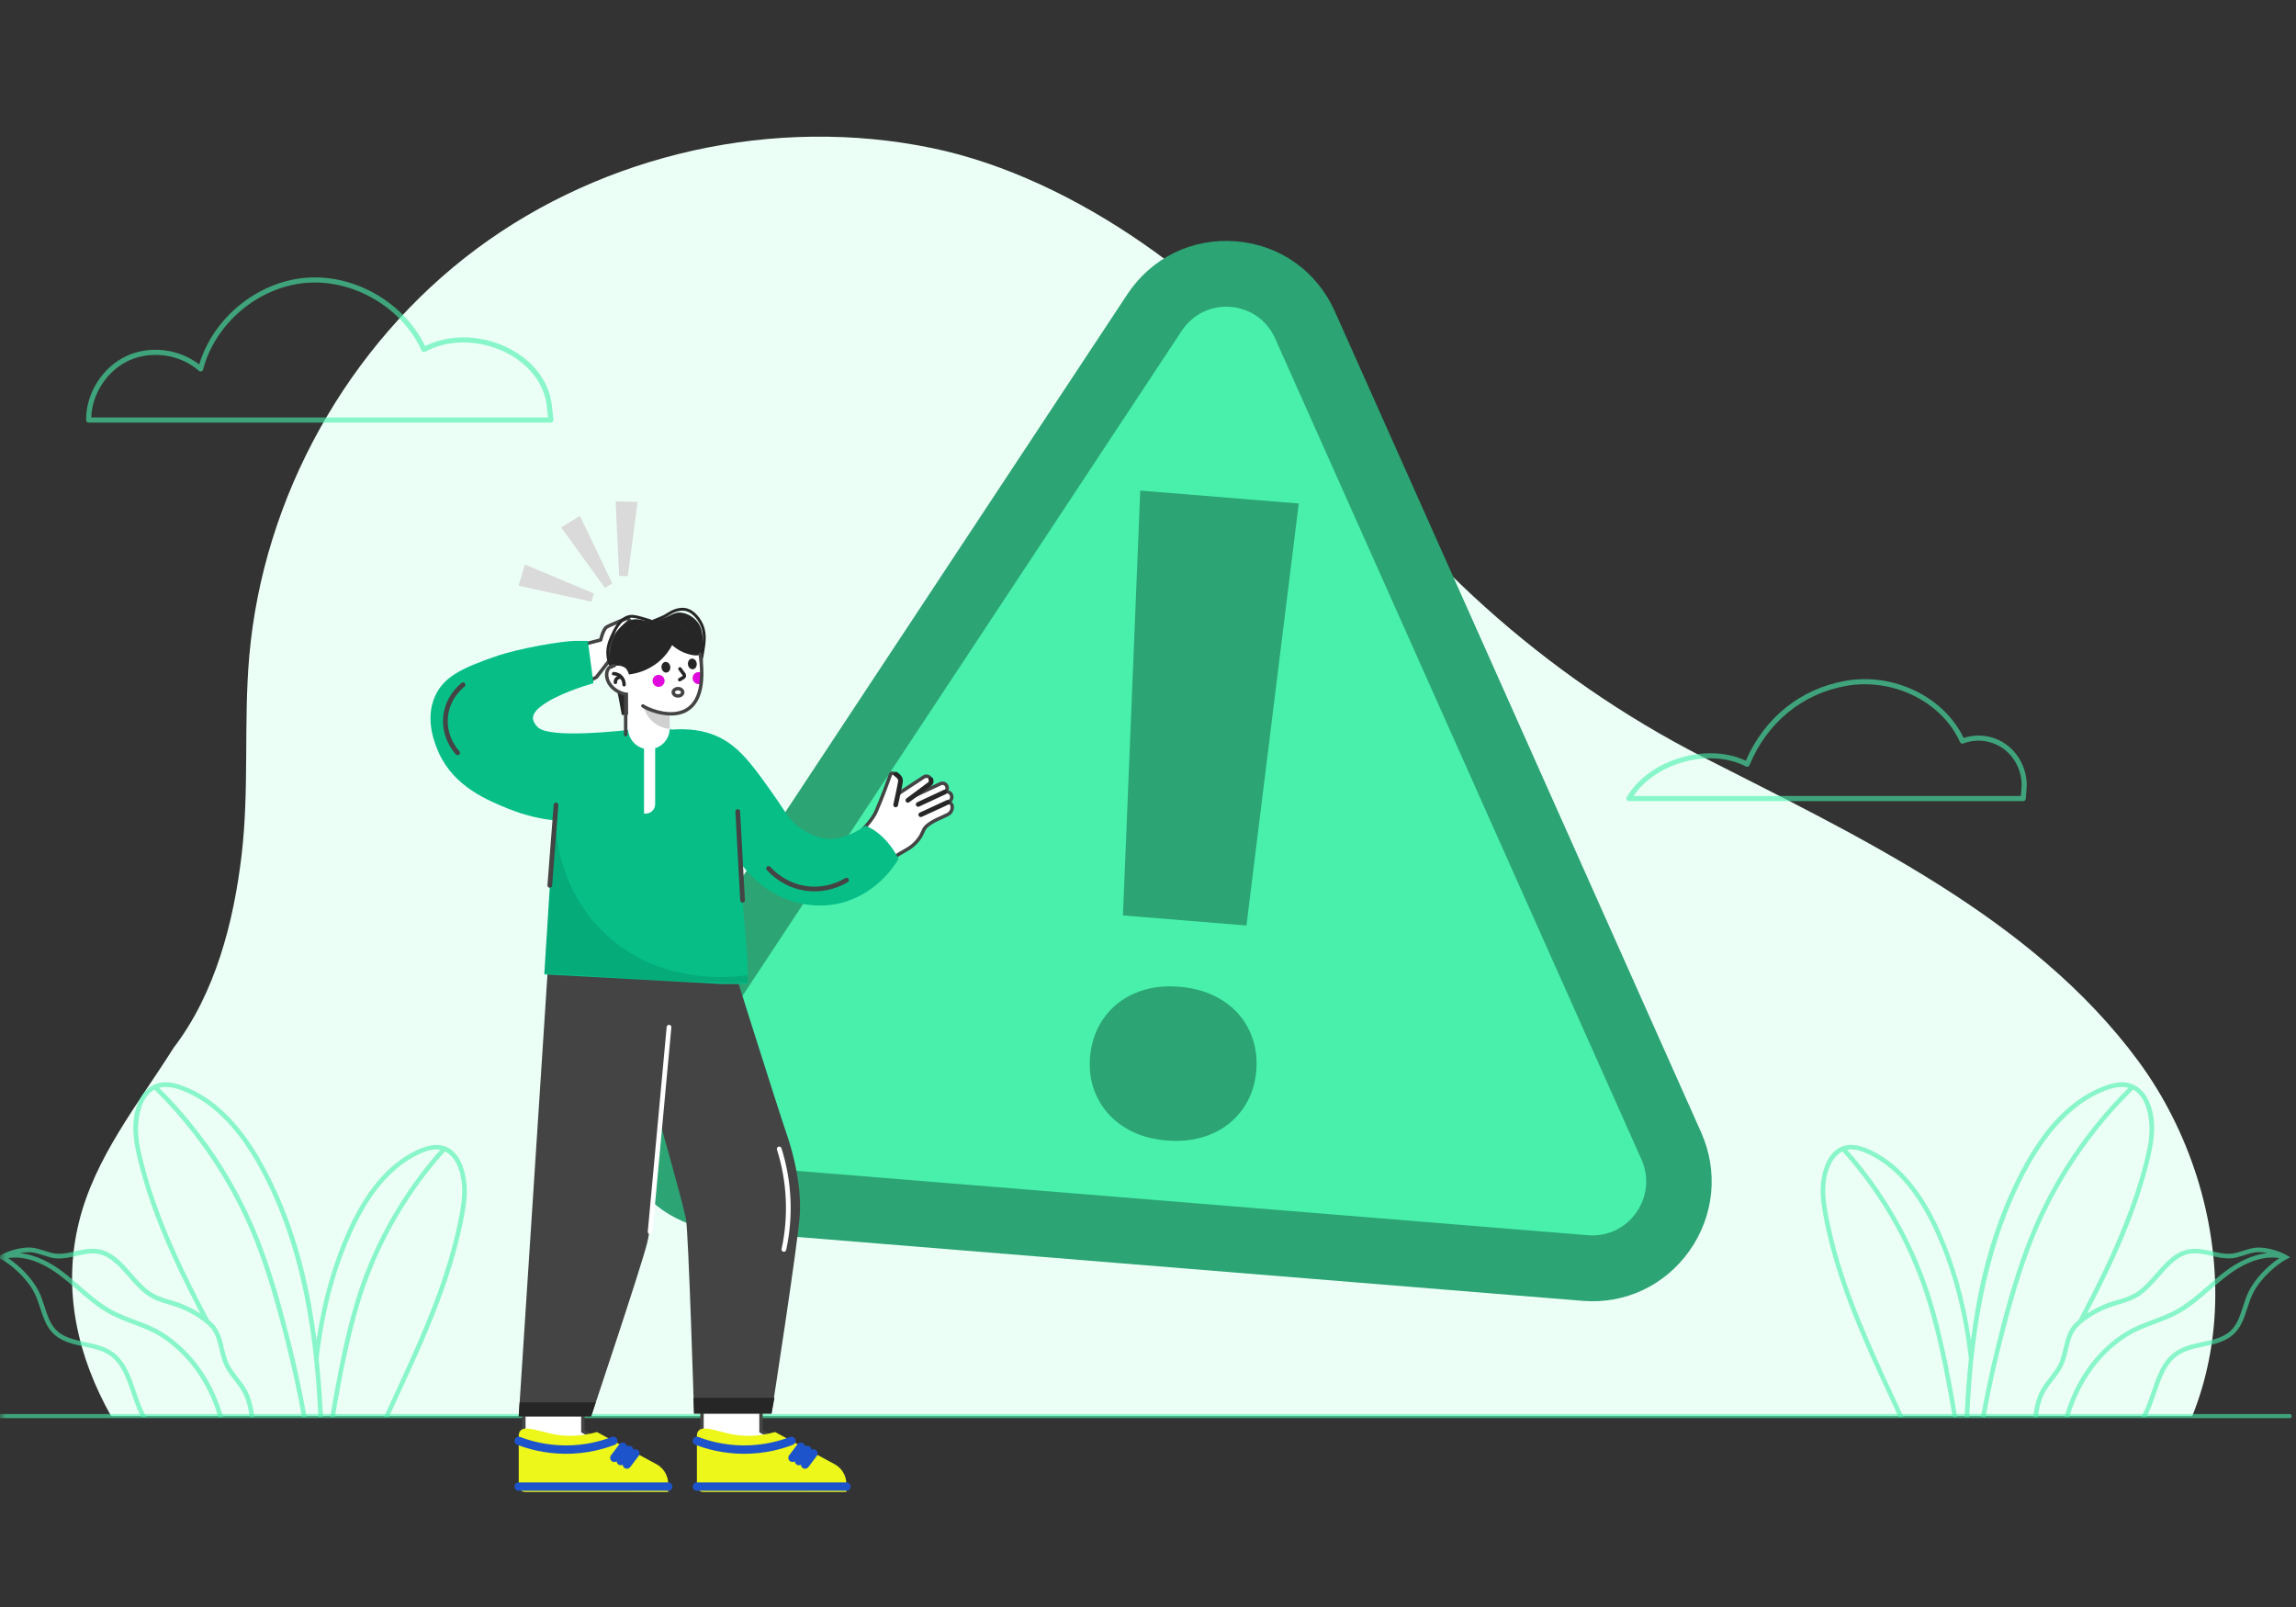 <svg width="200" height="140" viewBox="0 0 200 140" fill="none" xmlns="http://www.w3.org/2000/svg">
<rect x="0" y="0" width="200" height="140" fill="#333333" stroke="none"/>
<mask id="mask0_184_1138" style="mask-type:alpha" maskUnits="userSpaceOnUse" x="0" y="0" width="200" height="140">
<rect width="200" height="140" fill="#D9D9D9"/>
</mask>
<g mask="url(#mask0_184_1138)">
<path d="M190.961 123.37C192.222 120.252 192.874 116.891 192.961 113.473C193.134 106.109 190.715 98.483 186.266 92.44C177.013 79.894 161.782 72.82 148.27 65.919C134.609 58.918 122.804 48.312 114.401 35.452V35.444C106.667 24.976 93.658 15.485 81.193 12.9C67.516 10.07 52.699 13.355 41.495 21.69C30.302 30.028 22.914 43.292 21.71 57.202C21.214 62.964 21.726 68.793 21.041 74.535C20.356 80.281 18.779 86.513 15.123 91.284C12.002 96.229 8.238 100.867 6.868 106.507C5.404 112.509 6.804 118.255 9.68 123.37H190.961Z" fill="#ECFFF7"/>
<path d="M47.986 36.814H7.722C7.6 36.814 7.5 36.717 7.5 36.595C7.476 34.265 8.94 31.962 11.059 30.996C13.072 30.076 15.608 30.392 17.354 31.751C18.561 27.718 22.387 24.569 26.587 24.203C30.828 23.832 35.177 26.325 37.034 30.146C39.061 29.126 41.707 29.137 44.008 30.189C46.124 31.158 47.577 32.842 47.991 34.806C48.083 35.242 48.202 36.517 48.208 36.571C48.213 36.633 48.191 36.695 48.151 36.741C48.11 36.787 48.048 36.814 47.986 36.814ZM7.947 36.37H47.739C47.699 35.973 47.618 35.201 47.556 34.901C47.169 33.074 45.807 31.507 43.821 30.595C41.567 29.564 38.969 29.583 37.036 30.647C36.982 30.677 36.917 30.682 36.86 30.663C36.801 30.644 36.755 30.601 36.728 30.544C35.009 26.769 30.763 24.29 26.625 24.647C22.49 25.007 18.734 28.181 17.689 32.197C17.67 32.273 17.614 32.333 17.541 32.354C17.467 32.376 17.386 32.36 17.329 32.308C15.711 30.877 13.21 30.506 11.246 31.402C9.349 32.268 8.017 34.289 7.95 36.373L7.947 36.37Z" fill="#48F0AC" fill-opacity="0.6"/>
<path d="M176.242 69.79H141.889C141.811 69.79 141.738 69.747 141.697 69.679C141.657 69.612 141.657 69.525 141.697 69.457C143.586 66.186 148.655 64.656 152.073 66.272C153.697 62.529 156.849 59.999 160.76 59.312C164.952 58.575 169.333 60.705 171.046 64.286C172.362 63.869 173.772 64.102 174.851 64.927C175.994 65.799 176.654 67.287 176.529 68.721L176.462 69.587C176.454 69.704 176.356 69.793 176.24 69.793L176.242 69.79ZM142.29 69.346H176.037L176.088 68.683C176.199 67.395 175.609 66.061 174.584 65.279C173.571 64.508 172.235 64.316 171.009 64.77C170.9 64.811 170.776 64.759 170.73 64.651C169.16 61.141 164.909 59.036 160.841 59.75C157.006 60.424 153.929 62.943 152.395 66.662C152.371 66.719 152.325 66.765 152.265 66.786C152.206 66.808 152.141 66.802 152.086 66.775C148.977 65.149 144.26 66.426 142.295 69.346H142.29Z" fill="#48F0AC" fill-opacity="0.6"/>
<path d="M39.063 100.015C39.02 99.99 38.976 99.966 38.936 99.95C38.873 99.917 38.792 99.879 38.711 99.86C38.492 99.785 38.254 99.747 38.008 99.747C37.529 99.747 36.993 99.888 36.368 100.174C34.335 101.105 32.563 102.918 31.107 105.562C30.82 106.082 30.546 106.637 30.268 107.257C28.982 110.133 28.097 113.254 27.57 116.769C27.434 115.695 27.272 114.628 27.085 113.595C26.46 110.187 25.513 107.024 24.265 104.196C23.919 103.416 23.559 102.667 23.175 101.942C21.591 98.943 19.83 96.848 17.786 95.536C17.191 95.154 16.561 94.838 15.911 94.599C15.513 94.453 14.986 94.285 14.439 94.285C14.377 94.285 14.312 94.285 14.249 94.291C13.987 94.307 13.73 94.372 13.492 94.475C13.416 94.502 13.337 94.54 13.264 94.583C12.839 94.816 12.479 95.189 12.225 95.658C11.197 97.53 11.662 99.744 12.225 101.849C12.942 104.534 14.025 107.389 15.532 110.583C16.068 111.716 16.666 112.915 17.459 114.434C16.918 114.084 16.293 113.765 15.7 113.54C15.405 113.432 15.104 113.34 14.823 113.259L14.777 113.246C14.285 113.097 13.776 112.942 13.326 112.68C12.62 112.271 12.036 111.6 11.47 110.953C10.68 110.044 9.86 109.105 8.699 108.853C8.493 108.81 8.282 108.788 8.057 108.788C7.535 108.788 7.037 108.902 6.523 109.021C6.047 109.129 5.595 109.229 5.14 109.229C4.899 109.229 4.675 109.2 4.458 109.143C4.277 109.094 4.096 109.037 3.92 108.978C3.581 108.87 3.235 108.759 2.875 108.704C2.756 108.688 2.629 108.68 2.499 108.68C1.676 108.68 0.632 109.013 0.069 109.349L-0.237 109.535L0.085 109.695C0.87 110.093 2.345 111.316 3.021 112.685C3.211 113.07 3.351 113.489 3.514 113.995C3.746 114.707 3.987 115.443 4.488 116.014C5.235 116.866 6.344 117.099 7.327 117.305C8.139 117.475 8.98 117.651 9.643 118.147C10.61 118.866 11.026 120.09 11.465 121.389C11.697 122.065 11.935 122.766 12.271 123.407L12.296 123.456H12.75L12.677 123.324C12.328 122.685 12.082 121.96 11.846 121.261C11.408 119.968 10.953 118.631 9.881 117.83C9.151 117.281 8.263 117.097 7.403 116.915C6.393 116.701 5.441 116.498 4.786 115.754C4.334 115.232 4.114 114.555 3.876 113.817C3.736 113.378 3.589 112.926 3.381 112.512C2.783 111.311 1.619 110.201 0.71 109.606C0.916 109.573 1.124 109.557 1.338 109.557C2.81 109.557 4.201 110.358 5.11 111.032C5.671 111.446 6.209 111.914 6.731 112.366C7.57 113.094 8.439 113.844 9.421 114.406C10.111 114.799 10.861 115.08 11.586 115.354C12.344 115.638 13.129 115.933 13.827 116.352C15.224 117.194 17.751 119.229 19.002 123.397L19.02 123.459H19.437L19.405 123.345C18.125 119.007 15.492 116.888 14.038 116.009C13.308 115.567 12.504 115.267 11.73 114.978C11.021 114.712 10.287 114.436 9.624 114.06C8.677 113.519 7.825 112.78 6.999 112.066C6.472 111.608 5.925 111.135 5.354 110.712C4.477 110.063 3.165 109.3 1.733 109.178C2.009 109.121 2.272 109.091 2.504 109.091C2.615 109.091 2.723 109.097 2.824 109.113C3.14 109.159 3.462 109.262 3.798 109.367C3.987 109.43 4.174 109.489 4.363 109.538C4.615 109.606 4.872 109.638 5.151 109.638C5.671 109.638 6.169 109.524 6.68 109.408C7.156 109.3 7.606 109.197 8.06 109.197C8.258 109.197 8.439 109.216 8.62 109.254C9.651 109.478 10.393 110.328 11.175 111.224C11.762 111.898 12.371 112.593 13.134 113.037C13.621 113.319 14.157 113.481 14.671 113.635L14.829 113.681C15.072 113.754 15.324 113.83 15.565 113.922C16.225 114.171 17.183 114.653 17.897 115.248C18.081 115.402 18.247 115.562 18.398 115.741L18.466 115.684L18.425 115.779C18.596 115.992 18.736 116.252 18.845 116.544L18.85 116.642H18.874C18.964 116.904 19.029 117.18 19.099 117.47L19.123 117.57C19.245 118.101 19.364 118.577 19.578 119.01C19.803 119.478 20.13 119.897 20.42 120.266L20.468 120.33C20.679 120.604 20.899 120.885 21.096 121.221C21.148 121.307 21.191 121.394 21.248 121.51C21.475 122 21.646 122.647 21.743 123.378L21.754 123.456H22.157L22.143 123.356C22.106 123.061 22.062 122.807 22.014 122.579C21.908 122.098 21.776 121.684 21.619 121.348C21.608 121.324 21.599 121.305 21.575 121.256C21.54 121.188 21.505 121.121 21.456 121.037C21.448 121.018 21.437 120.996 21.426 120.985C21.221 120.636 20.966 120.309 20.739 120.019C20.647 119.9 20.552 119.781 20.463 119.659C20.23 119.356 20.062 119.094 19.935 118.837C19.854 118.669 19.792 118.501 19.74 118.322C19.651 118.06 19.586 117.781 19.516 117.483L19.429 117.502L19.497 117.41C19.353 116.802 19.172 116.044 18.688 115.462C18.55 115.297 18.382 115.134 18.214 115.002C17.832 114.287 17.459 113.562 17.091 112.84C15.492 109.695 14.347 107.07 13.483 104.577C12.969 103.089 12.569 101.693 12.26 100.31C12.019 99.233 11.965 98.326 12.087 97.452C12.23 96.41 12.572 95.641 13.102 95.171C13.213 95.076 13.324 94.995 13.446 94.927C17.24 98.648 20.26 103.203 22.189 108.101C23.313 110.948 24.119 113.9 24.825 116.666C25.413 118.967 25.905 121.229 26.292 123.383L26.306 123.456H26.712L26.693 123.351C26.354 121.467 25.943 119.521 25.464 117.567C24.82 114.942 24.014 111.857 22.907 108.853C21.954 106.263 20.728 103.784 19.264 101.481C17.724 99.059 15.906 96.8 13.857 94.764C14.033 94.719 14.225 94.694 14.425 94.694C14.829 94.694 15.291 94.789 15.795 94.978C18.044 95.809 20.07 97.628 21.819 100.391C22.171 100.943 22.517 101.541 22.847 102.166C25.207 106.672 26.685 111.982 27.361 118.406C27.396 118.75 27.431 119.094 27.464 119.448L27.545 120.385C27.61 121.256 27.67 122.203 27.727 123.37L27.732 123.453H28.043L28.135 123.429L28.13 123.334C28.035 121.481 27.913 119.843 27.756 118.355C28.132 115.08 28.796 112.182 29.78 109.497C30.046 108.777 30.33 108.087 30.622 107.441C31.859 104.686 33.288 102.729 34.993 101.454C35.472 101.097 35.972 100.797 36.478 100.559C36.947 100.339 37.456 100.136 38.013 100.136C38.129 100.136 38.243 100.147 38.357 100.172C35.179 103.752 32.714 108.028 31.223 112.545C30.343 115.213 29.762 118.006 29.264 120.625C29.109 121.437 28.952 122.328 28.79 123.348L28.774 123.451H29.172L29.183 123.375C29.272 122.828 29.364 122.284 29.461 121.74C29.894 119.337 30.449 116.507 31.266 113.746C31.967 111.359 32.933 109.035 34.135 106.843C35.426 104.491 36.982 102.293 38.763 100.315C39.158 100.51 39.496 100.862 39.742 101.335C40.646 103.097 40.183 105.2 39.775 107.056L39.761 107.113C39.231 109.503 38.438 111.968 37.269 114.869C36.297 117.278 35.188 119.676 34.113 121.995L33.442 123.448H33.875L34.5 122.098C35.328 120.309 36.186 118.458 36.974 116.615C38.303 113.497 39.212 110.918 39.84 108.499C40.145 107.316 40.476 105.92 40.624 104.54C40.722 103.638 40.643 102.729 40.4 101.909C40.21 101.278 39.826 100.437 39.066 100.004L39.063 100.015Z" fill="#48F0AC" fill-opacity="0.6"/>
<path d="M199.16 109.34C198.624 109.018 197.579 108.685 196.759 108.685C196.629 108.685 196.502 108.694 196.383 108.71C196.026 108.764 195.68 108.875 195.339 108.983C195.163 109.04 194.981 109.097 194.8 109.146C194.581 109.205 194.359 109.232 194.118 109.232C193.661 109.232 193.211 109.129 192.703 109.016C192.221 108.905 191.723 108.791 191.201 108.791C190.973 108.791 190.765 108.813 190.559 108.856C189.396 109.108 188.578 110.047 187.788 110.956C187.223 111.606 186.638 112.274 185.932 112.683C185.485 112.945 184.974 113.099 184.481 113.246L184.435 113.259C184.154 113.34 183.851 113.432 183.558 113.54C182.966 113.765 182.343 114.084 181.802 114.434C182.595 112.915 183.193 111.716 183.729 110.583C185.236 107.392 186.319 104.537 187.036 101.849C187.599 99.744 188.064 97.53 187.036 95.658C186.781 95.187 186.421 94.816 185.999 94.583C185.929 94.54 185.85 94.502 185.775 94.475C185.531 94.369 185.274 94.307 185.012 94.291C184.947 94.285 184.884 94.285 184.822 94.285C184.273 94.285 183.748 94.453 183.347 94.599C182.7 94.84 182.07 95.154 181.472 95.536C179.429 96.848 177.664 98.943 176.097 101.92L176.07 101.955L176.065 101.966C175.697 102.667 175.337 103.414 174.99 104.193C173.745 107.021 172.796 110.185 172.17 113.592C171.984 114.626 171.821 115.692 171.686 116.766C171.161 113.251 170.276 110.131 168.991 107.254C168.712 106.637 168.438 106.082 168.152 105.56C166.693 102.916 164.923 101.103 162.891 100.172C162.263 99.885 161.727 99.744 161.251 99.744C161.002 99.744 160.766 99.782 160.552 99.855C160.485 99.871 160.414 99.901 160.328 99.944C160.279 99.963 160.236 99.988 160.192 100.012C159.432 100.445 159.048 101.287 158.858 101.917C158.612 102.737 158.536 103.646 158.634 104.548C158.783 105.922 159.099 107.262 159.419 108.507C160.046 110.926 160.956 113.505 162.284 116.623C163.072 118.466 163.93 120.317 164.761 122.108L165.383 123.453H165.816L165.145 122.003C164.071 119.684 162.961 117.286 161.989 114.875C160.82 111.974 160.027 109.508 159.497 107.119L159.486 107.062C159.078 105.205 158.612 103.1 159.516 101.338C159.762 100.864 160.098 100.513 160.496 100.318C162.276 102.296 163.832 104.493 165.123 106.845C166.325 109.037 167.288 111.359 167.992 113.752C168.812 116.509 169.364 119.34 169.797 121.743C169.894 122.287 169.986 122.831 170.076 123.378L170.087 123.453H170.484L170.468 123.351C170.306 122.339 170.152 121.448 169.995 120.628C169.499 118.011 168.917 115.218 168.038 112.547C166.547 108.031 164.084 103.755 160.904 100.174C161.018 100.15 161.137 100.139 161.264 100.139C161.805 100.139 162.314 100.342 162.782 100.561C163.288 100.799 163.789 101.103 164.268 101.457C165.973 102.732 167.402 104.688 168.639 107.443C168.931 108.09 169.215 108.78 169.48 109.5C170.468 112.185 171.131 115.08 171.505 118.339C171.348 119.846 171.226 121.481 171.131 123.361L171.126 123.456H171.532L171.537 123.372C171.594 122.217 171.651 121.267 171.718 120.387L171.8 119.446C171.832 119.094 171.867 118.75 171.902 118.398C172.579 111.982 174.057 106.675 176.416 102.169C176.747 101.544 177.09 100.946 177.445 100.394C179.193 97.633 181.223 95.812 183.472 94.981C183.978 94.792 184.438 94.697 184.841 94.697C185.041 94.697 185.231 94.721 185.409 94.767C183.358 96.802 181.539 99.062 180.002 101.484C178.538 103.784 177.312 106.263 176.36 108.853C175.253 111.857 174.446 114.945 173.802 117.567C173.323 119.524 172.912 121.47 172.574 123.351L172.555 123.456H172.961L172.974 123.383C173.358 121.232 173.854 118.972 174.438 116.666C175.145 113.9 175.951 110.948 177.074 108.101C179.004 103.203 182.027 98.648 185.818 94.927C185.94 94.995 186.051 95.073 186.162 95.168C186.692 95.641 187.033 96.407 187.177 97.452C187.298 98.326 187.244 99.233 187.003 100.31C186.695 101.693 186.294 103.089 185.78 104.577C184.917 107.073 183.769 109.698 182.173 112.84C181.805 113.562 181.431 114.287 181.071 114.975C180.879 115.134 180.714 115.297 180.576 115.462C180.089 116.044 179.91 116.799 179.759 117.44L179.742 117.511C179.68 117.781 179.613 118.06 179.523 118.325C179.472 118.501 179.41 118.669 179.328 118.834C179.201 119.094 179.033 119.356 178.798 119.659C178.709 119.778 178.617 119.897 178.525 120.017C178.3 120.303 178.046 120.631 177.845 120.972C177.829 120.994 177.816 121.018 177.797 121.056C177.756 121.126 177.715 121.205 177.669 121.291C177.661 121.307 177.653 121.326 177.648 121.343C177.488 121.681 177.356 122.098 177.25 122.579C177.199 122.812 177.155 123.066 177.12 123.356L177.107 123.456H177.51L177.521 123.378C177.615 122.647 177.789 122 178.029 121.483C178.073 121.391 178.116 121.307 178.165 121.224L178.189 121.183C178.362 120.885 178.581 120.604 178.793 120.33L178.844 120.263C179.134 119.895 179.461 119.475 179.686 119.007C179.899 118.571 180.018 118.098 180.138 117.576L180.162 117.47C180.232 117.172 180.3 116.894 180.389 116.626L180.411 116.566C180.527 116.244 180.665 115.984 180.836 115.77L180.879 115.716C181.02 115.554 181.182 115.394 181.366 115.243C182.081 114.645 183.041 114.166 183.702 113.917C183.943 113.825 184.194 113.749 184.438 113.676L184.597 113.627C185.112 113.47 185.647 113.31 186.135 113.029C186.898 112.585 187.507 111.89 188.094 111.216C188.879 110.317 189.618 109.47 190.649 109.246C190.827 109.208 191.011 109.189 191.209 109.189C191.663 109.189 192.113 109.292 192.619 109.405C193.1 109.516 193.598 109.63 194.118 109.63C194.397 109.63 194.654 109.597 194.906 109.53C195.095 109.481 195.282 109.422 195.496 109.351C195.807 109.254 196.129 109.151 196.445 109.105C196.546 109.089 196.654 109.083 196.765 109.083C196.998 109.083 197.26 109.113 197.533 109.17C196.102 109.292 194.789 110.055 193.912 110.704C193.341 111.127 192.795 111.6 192.264 112.06C191.439 112.775 190.586 113.513 189.639 114.055C188.979 114.431 188.245 114.707 187.536 114.972C186.76 115.262 185.959 115.562 185.228 116.003C183.772 116.88 181.142 119.002 179.862 123.34L179.826 123.453H180.243L180.262 123.391C181.512 119.224 184.04 117.189 185.436 116.347C186.132 115.927 186.917 115.632 187.68 115.348C188.402 115.078 189.152 114.796 189.842 114.404C190.825 113.844 191.693 113.091 192.532 112.363C193.054 111.911 193.593 111.443 194.153 111.029C195.063 110.355 196.456 109.554 197.926 109.554C198.137 109.554 198.348 109.57 198.554 109.603C197.644 110.198 196.481 111.308 195.885 112.509C195.677 112.926 195.531 113.381 195.382 113.838C195.149 114.555 194.93 115.232 194.481 115.754C193.826 116.498 192.873 116.701 191.858 116.915C191 117.094 190.115 117.281 189.385 117.83C188.313 118.634 187.858 119.971 187.42 121.261C187.182 121.962 186.936 122.688 186.587 123.324L186.513 123.456H186.968L186.992 123.407C187.325 122.769 187.566 122.068 187.802 121.386C188.24 120.092 188.654 118.869 189.623 118.149C190.286 117.654 191.125 117.478 191.94 117.308C192.922 117.102 194.031 116.869 194.778 116.017C195.279 115.446 195.52 114.712 195.75 114.003L195.763 113.96C195.912 113.492 196.053 113.072 196.242 112.688C196.922 111.319 198.397 110.093 199.179 109.698L199.501 109.538L199.165 109.338L199.16 109.34Z" fill="#48F0AC" fill-opacity="0.6"/>
<path d="M199.629 123.37C199.629 123.47 199.55 123.549 199.455 123.549H-0.198C-0.293 123.549 -0.371 123.468 -0.371 123.37C-0.371 123.322 -0.353 123.276 -0.32 123.243C-0.288 123.211 -0.244 123.192 -0.198 123.192H199.455C199.55 123.192 199.629 123.273 199.629 123.37Z" fill="#48F0AC" fill-opacity="0.6"/>
<path d="M138.474 110.067L62.796 103.852C57.05 103.381 53.912 96.932 57.099 92.143L100.524 26.857C103.819 21.903 111.295 22.519 113.741 27.944L145.993 99.444C148.359 104.69 144.219 110.541 138.47 110.069L138.474 110.067Z" fill="#48F0AC"/>
<path d="M137.866 113.328L62.769 107.218C59.075 106.916 55.907 104.737 54.292 101.381C52.677 98.029 52.94 94.172 54.993 91.064L98.186 25.659C100.31 22.444 103.856 20.712 107.675 21.023C111.493 21.334 114.708 23.618 116.276 27.131L148.181 98.647C149.697 102.045 149.323 105.895 147.184 108.941C145.042 111.987 141.56 113.63 137.866 113.328ZM107.203 26.739C105.485 26.599 103.886 27.378 102.933 28.826L59.74 94.231C58.816 95.631 58.699 97.367 59.425 98.874C60.15 100.385 61.578 101.365 63.24 101.501L138.338 107.612C140.001 107.748 141.569 107.009 142.533 105.636C143.497 104.264 143.666 102.534 142.982 101.004L111.077 29.488C110.373 27.907 108.924 26.879 107.206 26.739L107.203 26.739Z" fill="#2CA473"/>
<path d="M94.953 92.093C95.033 91.128 95.276 90.248 95.689 89.458C96.098 88.668 96.643 87.997 97.322 87.448C97.998 86.899 98.79 86.492 99.701 86.228C100.61 85.964 101.617 85.877 102.724 85.966C103.83 86.057 104.816 86.307 105.685 86.716C106.554 87.125 107.276 87.657 107.854 88.307C108.431 88.958 108.857 89.709 109.136 90.556C109.412 91.403 109.511 92.31 109.432 93.276C109.352 94.242 109.107 95.112 108.696 95.891C108.286 96.669 107.743 97.332 107.067 97.878C106.391 98.427 105.591 98.833 104.664 99.097C103.742 99.359 102.725 99.447 101.619 99.356C100.513 99.264 99.533 99.015 98.681 98.609C97.826 98.202 97.112 97.672 96.532 97.018C95.955 96.368 95.527 95.625 95.249 94.793C94.97 93.961 94.873 93.059 94.953 92.093ZM108.575 80.628L97.818 79.751L99.326 42.739L113.131 43.864L108.575 80.628Z" fill="#2CA473"/>
<path d="M50.774 124.602V124.69L50.85 124.733L57.621 128.588V129.826L45.629 129.634V121.793H50.774V124.602Z" fill="white" stroke="#444444" stroke-width="0.3"/>
<path d="M58.206 129.979V129.276C58.206 128.558 57.812 127.899 57.183 127.559L51.999 124.758C50.445 125.183 49.245 125.124 48.424 124.984C47.062 124.753 45.758 124.133 45.321 124.652C45.196 124.799 45.181 124.994 45.186 125.129V129.432C45.186 129.732 45.429 129.979 45.733 129.979H58.209H58.206Z" fill="#EDF719"/>
<path d="M58.206 129.509H45.183" stroke="#1E54CB" stroke-width="0.73" stroke-linecap="round" stroke-linejoin="round"/>
<path d="M55.338 126.623L54.608 127.588" stroke="#1E54CB" stroke-width="0.73" stroke-linecap="round" stroke-linejoin="round"/>
<path d="M54.802 126.319L54.074 127.284" stroke="#1E54CB" stroke-width="0.73" stroke-linecap="round" stroke-linejoin="round"/>
<path d="M54.245 126.039L53.514 127.004" stroke="#1E54CB" stroke-width="0.73" stroke-linecap="round" stroke-linejoin="round"/>
<path d="M53.421 125.528C52.538 125.865 51.079 126.299 49.24 126.288C47.466 126.278 46.054 125.86 45.183 125.528" stroke="#1E54CB" stroke-width="0.73" stroke-linecap="round" stroke-linejoin="round"/>
<path d="M66.291 124.602V124.69L66.367 124.733L73.14 128.588V129.826L61.148 129.634V121.793H66.291V124.602Z" fill="white" stroke="#444444" stroke-width="0.3"/>
<path d="M73.725 129.979V129.276C73.725 128.558 73.332 127.899 72.702 127.559L67.519 124.758C65.964 125.183 64.765 125.124 63.944 124.984C62.581 124.753 61.278 124.133 60.84 124.652C60.716 124.799 60.7 124.994 60.706 125.129V129.432C60.706 129.732 60.949 129.979 61.252 129.979H73.728H73.725Z" fill="#EDF719"/>
<path d="M73.726 129.509H60.703" stroke="#1E54CB" stroke-width="0.73" stroke-linecap="round" stroke-linejoin="round"/>
<path d="M70.855 126.623L70.127 127.588" stroke="#1E54CB" stroke-width="0.73" stroke-linecap="round" stroke-linejoin="round"/>
<path d="M70.322 126.319L69.591 127.284" stroke="#1E54CB" stroke-width="0.73" stroke-linecap="round" stroke-linejoin="round"/>
<path d="M69.762 126.039L69.034 127.004" stroke="#1E54CB" stroke-width="0.73" stroke-linecap="round" stroke-linejoin="round"/>
<path d="M68.941 125.528C68.058 125.865 66.599 126.299 64.76 126.288C62.985 126.278 61.574 125.86 60.703 125.528" stroke="#1E54CB" stroke-width="0.73" stroke-linecap="round" stroke-linejoin="round"/>
<path d="M63.314 82.457C63.314 82.457 67.799 96.712 68.488 98.685C69.177 100.659 69.817 103.421 69.669 105.838C69.521 108.255 67.205 123.15 67.205 123.15H60.457C60.457 123.15 59.98 107.415 59.75 106.183C59.519 104.951 57.55 97.975 57.55 97.975C57.55 97.975 56.911 106.134 56.369 108.302C55.828 110.473 51.491 123.394 51.491 123.394H45.186L47.846 82.455H63.314V82.457Z" fill="#444444"/>
<path d="M73.604 73.766C73.604 73.766 75.743 71.948 76.285 70.758C76.749 69.741 77.396 67.952 77.575 67.456C77.601 67.381 77.679 67.34 77.756 67.358L77.886 67.389C78.282 67.482 78.528 67.882 78.432 68.281L78.217 69.173L80.479 67.687C80.673 67.56 80.935 67.622 81.049 67.825C81.15 68.004 81.101 68.229 80.938 68.349L79.445 69.438L81.924 68.273C82.116 68.183 82.344 68.255 82.45 68.439V68.444C82.564 68.639 82.497 68.888 82.303 68.999L82.331 68.992C82.546 68.929 82.774 69.033 82.867 69.238C82.976 69.474 82.867 69.752 82.626 69.85L82.468 69.915C82.673 69.85 82.891 69.98 82.932 70.19C82.994 70.499 82.844 70.81 82.567 70.955C81.901 71.302 81.466 71.393 80.834 71.868C80.331 72.244 80.507 72.483 79.974 73.17C79.321 74.005 78.767 74.028 77.645 74.856C77.218 75.169 76.629 75.66 76.008 76.386L73.609 73.766H73.604Z" fill="white" stroke="#444444" stroke-width="0.3"/>
<path d="M81.085 67.913C81.085 67.913 81.199 68.144 80.984 68.307C80.769 68.47 79.083 69.721 79.083 69.721" stroke="#262626" stroke-width="0.41" stroke-linecap="round" stroke-linejoin="round"/>
<path d="M82.3 68.999L79.982 70.078" stroke="#262626" stroke-width="0.41" stroke-linecap="round" stroke-linejoin="round"/>
<path d="M82.541 69.899L80.207 70.976" stroke="#262626" stroke-width="0.41" stroke-linecap="round" stroke-linejoin="round"/>
<path d="M78.046 67.451C78.046 67.451 78.453 67.71 78.443 67.996C78.432 68.281 78.02 70.123 78.02 70.123" stroke="#262626" stroke-width="0.41" stroke-linecap="round" stroke-linejoin="round"/>
<path d="M56.631 107.314L58.276 89.486" stroke="white" stroke-width="0.41" stroke-linecap="round" stroke-linejoin="round"/>
<path d="M67.464 121.778H60.405L60.457 123.147H67.205L67.464 121.778Z" fill="#262626"/>
<path d="M51.898 122.172H45.264L45.183 123.394H51.491L51.898 122.172Z" fill="#262626"/>
<path d="M67.876 100.093C68.77 102.91 68.912 105.96 68.283 108.847" stroke="white" stroke-width="0.41" stroke-linecap="round" stroke-linejoin="round"/>
<path d="M50.417 56.25L52.325 55.749C52.325 55.749 52.538 54.836 52.825 54.642C53.113 54.447 54.644 53.853 54.644 53.853L54.867 54.061C54.867 54.061 53.67 55.155 53.421 55.64C53.172 56.125 53.126 57.479 53.126 57.479L51.955 58.994L50.833 59.583L50.417 56.667V56.25Z" fill="white" stroke="#444444" stroke-width="0.3" stroke-linejoin="round"/>
<path d="M75.383 71.931C75.383 71.931 74.24 72.813 72.937 73.041C71.412 73.309 70.088 72.406 69.733 72.162C68.767 71.501 68.409 70.718 67.769 69.8C65.876 67.084 64.697 65.398 63.049 64.441C62.197 63.949 60.775 63.391 58.529 63.562C58.026 63.381 57.223 63.526 56.684 63.526H55.343C54.462 63.632 47.97 64.387 46.867 63.373C46.431 62.973 46.423 62.579 46.423 62.579C46.418 62.252 46.623 61.915 47.162 61.505C48.475 60.504 50.887 59.755 51.695 59.516L51.203 55.833H50.12C49.037 55.833 45.193 56.474 43.126 57.198C40.224 58.212 38.67 58.953 37.903 60.637C36.942 62.745 37.966 65.012 38.232 65.601C39.564 68.549 42.517 69.745 44.302 70.466C45.874 71.102 47.276 71.358 48.25 71.47L47.413 84.886L62.816 85.724H65.129C65.306 83.675 64.42 77.305 64.536 75.225C66.502 77.964 69.761 79.349 72.852 78.755C76.274 78.096 77.996 75.3 78.276 74.831C77.082 72.471 75.385 71.937 75.385 71.937L75.383 71.931Z" fill="#07BE87"/>
<path d="M56.097 64.476H57.069V70.058C57.069 70.511 56.701 70.88 56.247 70.88H56.1V64.476H56.097Z" fill="white"/>
<path opacity="0.1" d="M65.151 84.934C64.62 85.033 57.33 86.257 52.178 80.81C47.831 76.215 48.344 70.4 48.434 69.541C48.165 73.575 47.893 77.607 47.624 81.643H47.608L47.411 84.805L49.826 84.937V84.919C53.424 85.204 57.141 85.417 60.967 85.544C62.369 85.59 63.755 85.624 65.128 85.645C65.135 85.409 65.143 85.173 65.151 84.937V84.934Z" fill="black"/>
<path d="M61.066 58.599C61.33 57.243 61.288 56.182 61.211 55.505C61.154 54.989 61.063 54.6 60.788 54.229C60.732 54.151 60.276 53.552 59.496 53.397C58.563 53.21 58.328 53.887 57.001 54.053C55.856 54.196 55.631 53.739 54.861 54.066C54.022 54.424 53.605 55.256 53.481 55.508C53.426 55.619 53.152 56.182 53.123 56.976C53.102 57.603 53.245 58.075 53.302 58.267C53.54 59.079 53.82 60.314 54.165 62.29C54.343 62.282 54.522 62.277 54.701 62.269C56.82 61.048 58.941 59.824 61.063 58.602L61.066 58.599Z" fill="#262626"/>
<path d="M56.53 65.27C55.527 65.273 54.714 64.463 54.709 63.46L54.693 59.551L58.322 59.538L58.338 63.447C58.34 64.45 57.532 65.265 56.53 65.27Z" fill="white"/>
<path opacity="0.25" d="M58.333 62.352L55.97 61.136C55.993 61.341 56.128 62.3 56.97 62.962C57.509 63.385 58.074 63.48 58.335 63.509V62.35L58.333 62.352Z" fill="#444444"/>
<path d="M54.605 58.34C54.595 58.28 54.439 58.192 54.39 58.161C54.31 58.109 54.222 58.068 54.131 58.039C53.955 57.982 53.761 57.969 53.577 58.011C53.214 58.094 52.895 58.397 52.833 58.771C52.797 58.986 52.849 59.212 52.942 59.409C53.082 59.707 53.318 59.958 53.603 60.122C53.838 60.259 54.108 60.334 54.38 60.353C54.434 60.355 54.991 60.342 54.989 60.322C54.861 59.66 54.732 58.999 54.605 58.34Z" fill="white"/>
<path d="M54.108 58.379C54.152 58.669 54.406 60.207 55.791 61.297C56.045 61.496 57.742 62.827 59.294 62.178C61.289 61.343 61.071 58.065 61.055 57.889C61.009 57.29 60.869 55.521 59.405 54.577C58.211 53.806 56.918 54.089 56.734 54.133C56.54 54.18 55.31 54.489 54.556 55.697C53.872 56.794 54.035 57.902 54.105 58.379H54.108Z" fill="white"/>
<path d="M59.926 57.889C59.957 58.145 60.154 58.33 60.366 58.304C60.576 58.278 60.721 58.047 60.69 57.793C60.659 57.536 60.462 57.352 60.25 57.378C60.04 57.404 59.895 57.635 59.926 57.889Z" fill="#262626"/>
<path d="M57.623 58.177C57.654 58.433 57.851 58.617 58.063 58.592C58.273 58.566 58.418 58.335 58.387 58.081C58.356 57.824 58.159 57.64 57.947 57.666C57.737 57.692 57.592 57.922 57.623 58.177Z" fill="#262626"/>
<path d="M59.229 58.27L59.581 58.747C59.646 58.835 59.623 58.96 59.53 59.017L59.206 59.214" stroke="#262626" stroke-width="0.3" stroke-linecap="round" stroke-linejoin="round"/>
<path d="M56.848 59.383C56.885 59.67 57.146 59.873 57.434 59.837C57.721 59.8 57.923 59.538 57.887 59.25C57.851 58.962 57.589 58.76 57.302 58.797C57.014 58.833 56.812 59.095 56.848 59.383Z" fill="#DF0ADB"/>
<path d="M54.362 59.655C54.362 59.598 54.369 59.206 54.056 58.926C53.81 58.706 53.525 58.69 53.45 58.69" stroke="#262626" stroke-width="0.3" stroke-linecap="round" stroke-linejoin="round"/>
<path d="M54.087 59.001C54.069 58.999 53.859 58.97 53.714 59.129C53.595 59.258 53.605 59.419 53.608 59.447" stroke="#262626" stroke-width="0.3" stroke-linecap="round" stroke-linejoin="round"/>
<path d="M54.064 58.021C54.064 58.021 54.323 58.044 54.517 58.236C54.711 58.428 54.781 58.76 54.781 58.76C55.279 58.7 56.416 58.49 57.447 57.593C58.006 57.108 58.348 56.582 58.548 56.203C58.737 56.371 59.058 56.626 59.511 56.823C60.105 57.08 60.843 57.202 60.941 57.002C60.96 56.965 60.941 56.859 60.9 56.644C60.884 56.566 60.869 56.452 60.833 56.343C60.76 56.128 60.664 55.923 60.55 55.726C60.322 55.334 60.019 54.987 59.662 54.706C59.429 54.525 59.175 54.374 58.905 54.258C58.045 53.892 56.851 53.892 55.823 54.439C55.823 54.439 54.675 55.051 54.17 56.252C53.996 56.665 53.952 57.077 53.942 57.22C53.921 57.502 53.952 57.686 53.994 57.829C54.017 57.91 54.045 57.974 54.066 58.018L54.064 58.021Z" fill="#262626"/>
<path d="M60.786 58.555C60.884 58.542 60.98 58.56 61.066 58.599C61.055 58.882 61.029 59.222 60.967 59.585C60.952 59.587 60.934 59.595 60.918 59.595C60.631 59.632 60.369 59.427 60.333 59.141C60.296 58.856 60.501 58.592 60.786 58.555Z" fill="#DF0ADB"/>
<path d="M56.944 54.198C56.773 54.131 56.525 54.04 56.216 53.952C55.543 53.757 55.206 53.661 54.898 53.7C53.999 53.817 53.483 54.999 53.268 55.498C53.105 55.874 52.836 56.512 52.978 57.31C53.04 57.666 53.167 57.946 53.266 58.127" stroke="#262626" stroke-width="0.25" stroke-linecap="round" stroke-linejoin="round"/>
<path d="M56.944 54.089C57.247 53.957 57.574 53.848 57.864 53.698C58.172 53.537 58.439 53.329 58.768 53.207C59.112 53.078 59.498 53.026 59.851 53.135C60.154 53.228 60.416 53.43 60.628 53.664C60.915 53.98 61.136 54.361 61.252 54.774C61.472 55.57 61.276 56.397 61.146 57.191" stroke="#262626" stroke-width="0.25" stroke-linecap="round" stroke-linejoin="round"/>
<path d="M59.47 60.311C59.47 60.462 59.314 60.628 59.058 60.628C58.803 60.628 58.646 60.46 58.646 60.311C58.646 60.162 58.803 59.994 59.058 59.994C59.313 59.994 59.47 60.162 59.47 60.311Z" fill="white" stroke="#444444" stroke-width="0.3"/>
<path d="M48.434 70.123L47.891 77.133" stroke="#444444" stroke-width="0.41" stroke-linecap="round" stroke-linejoin="round"/>
<path d="M64.265 70.696L64.682 78.432" stroke="#444444" stroke-width="0.41" stroke-linecap="round" stroke-linejoin="round"/>
<path d="M40.337 59.655C40.119 59.829 39 60.755 38.819 62.394C38.622 64.178 39.694 65.402 39.863 65.586" stroke="#444444" stroke-width="0.41" stroke-linecap="round" stroke-linejoin="round"/>
<path d="M66.949 75.657C67.236 75.979 68.358 77.146 70.239 77.4C72.023 77.641 73.355 76.907 73.738 76.676" stroke="#444444" stroke-width="0.41" stroke-linecap="round" stroke-linejoin="round"/>
<path d="M53.334 50.825L52.693 51.222L48.879 45.948L50.514 44.94L53.334 50.825Z" fill="#DADADA"/>
<path d="M54.689 50.197L53.933 50.177L53.623 43.676L55.542 43.726L54.689 50.197Z" fill="#DADADA"/>
<path d="M51.738 51.701L51.522 52.423L45.172 51.024L45.725 49.182L51.738 51.701Z" fill="#DADADA"/>
<path d="M56 61.5C56.871 62.095 62 64 61 57M53.5 58C52.5 58 52.5 60 54.5 60.5L54.5 64" stroke="#444444" stroke-width="0.3" stroke-linecap="round"/>
</g>
</svg>
